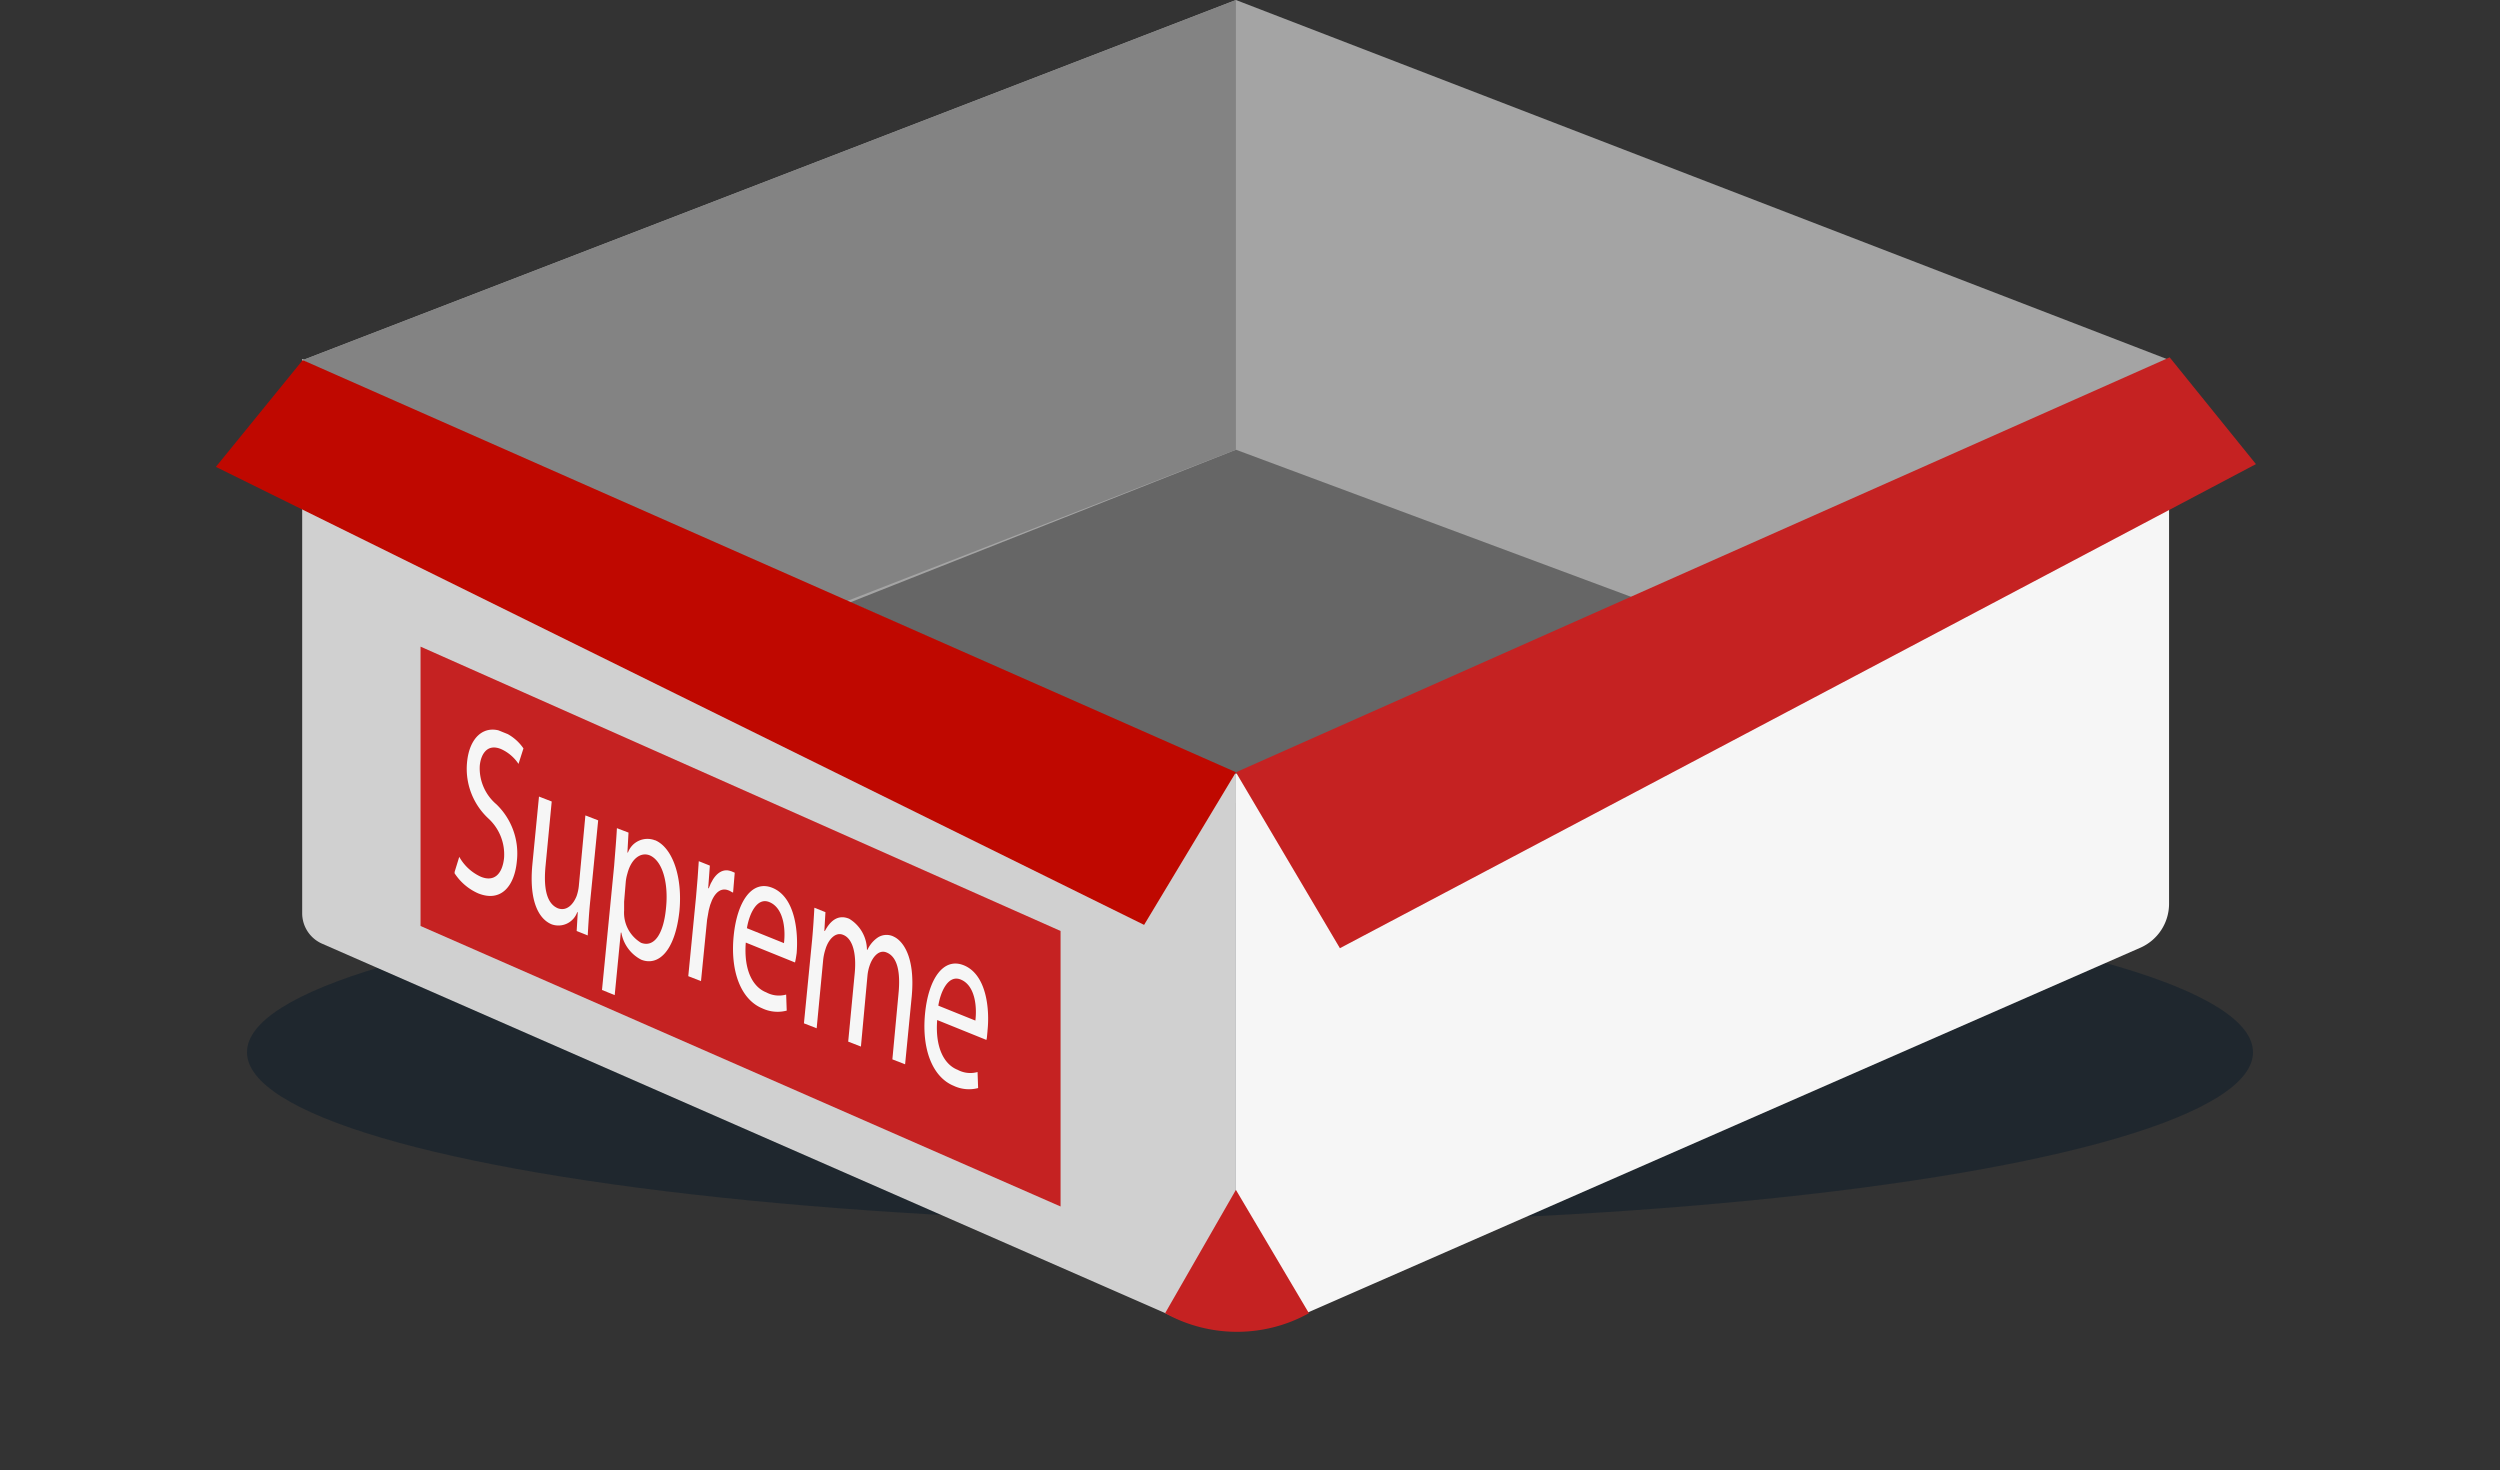 <svg xmlns="http://www.w3.org/2000/svg" xmlns:xlink="http://www.w3.org/1999/xlink" width="151.83" height="89.293" viewBox="0 0 151.83 89.293">
  <rect x="0" y="0" width="151.83" height="89.293" fill="#333333" stroke="none"/>
  <defs>
    <clipPath id="clip-path">
      <path id="Path_550" data-name="Path 550" d="M108.7,265.432l1.209-12.732,32.049,12.934L140.749,278.4Z" transform="translate(-108.7 -252.7)"/>
    </clipPath>
  </defs>
  <g id="Group_197" data-name="Group 197" transform="translate(13.111)">
    <ellipse id="Ellipse_21" data-name="Ellipse 21" cx="60.915" cy="10.389" rx="60.915" ry="10.389" transform="translate(1.889 53.515)" fill="#041627" opacity="0.41"/>
    <g id="Group_196" data-name="Group 196">
      <path id="Path_535" data-name="Path 535" d="M195.582,144.67l-56.708,25.767L82.2,144.67l56.674-21.87Z" transform="translate(-76.926 -122.8)" fill="#a4a4a4"/>
      <path id="Path_536" data-name="Path 536" d="M199.369,204.1l29.6,11.019-28.555,10.918L173.3,214.414Z" transform="translate(-137.421 -176.788)" fill="#666"/>
      <path id="Path_537" data-name="Path 537" d="M138.808,212.9V243.87a2.394,2.394,0,0,1-3.359,2.184L83.309,223.209a2.02,2.02,0,0,1-1.209-1.848V187.7Z" transform="translate(-76.859 -165.897)" fill="#d0d0d0"/>
      <path id="Path_538" data-name="Path 538" d="M142.369,256.968V273.7L103.5,256.665V239.7Z" transform="translate(-91.07 -200.428)" fill="#c52222"/>
      <path id="Path_539" data-name="Path 539" d="M250.9,212.83V243.8a2.394,2.394,0,0,0,3.359,2.184l51.6-22.609a2.916,2.916,0,0,0,1.713-2.654V187.6Z" transform="translate(-188.952 -165.831)" fill="#f6f6f6"/>
      <path id="Path_540" data-name="Path 540" d="M307.608,187.4l5.241,6.484-55.633,29.4L250.9,212.6Z" transform="translate(-188.952 -165.698)" fill="#c52222"/>
      <path id="Path_541" data-name="Path 541" d="M138.874,122.8v27.312l-28.32,11.019L82.2,144.67Z" transform="translate(-76.926 -122.8)" fill="#838383"/>
      <path id="Path_542" data-name="Path 542" d="M71.774,187.9,66.5,194.384,122.872,222.2l5.577-9.272Z" transform="translate(-66.5 -166.03)" fill="#bf0800"/>
      <g id="Group_159" data-name="Group 159" transform="translate(14.177 43.639)">
        <g id="Group_158" data-name="Group 158">
          <g id="Group_157" data-name="Group 157" clip-path="url(#clip-path)">
            <path id="Path_543" data-name="Path 543" d="M112.556,254.836c-1.142-.47-2.049.336-2.184,1.881a4.118,4.118,0,0,0,1.31,3.393,2.962,2.962,0,0,1,.941,2.385c-.1.974-.6,1.478-1.411,1.142a2.847,2.847,0,0,1-1.31-1.209l-.3.974a3.292,3.292,0,0,0,1.445,1.243c1.411.571,2.217-.47,2.352-1.948a4.14,4.14,0,0,0-1.243-3.46,2.867,2.867,0,0,1-1.008-2.352c.067-.672.437-1.344,1.277-1.008a2.5,2.5,0,0,1,1.075.907l.3-.941a2.8,2.8,0,0,0-1.243-1.008" transform="translate(-109.298 -254.03)" fill="#f6f6f6"/>
            <path id="Path_544" data-name="Path 544" d="M127.61,268.245l-.773-.3-.4,4.3a2.7,2.7,0,0,1-.134.6c-.2.5-.6.941-1.142.739-.705-.3-.873-1.277-.739-2.62l.37-3.863-.773-.3-.4,4.1c-.235,2.452.5,3.393,1.176,3.662a1.211,1.211,0,0,0,1.545-.739h.034l-.067,1.142.672.269c.034-.571.067-1.209.134-1.915l.5-5.073" transform="translate(-118.573 -262.063)" fill="#f6f6f6"/>
            <path id="Path_545" data-name="Path 545" d="M138.652,279.454a2.123,2.123,0,0,1-1.008-1.948v-.537l.1-1.209a2.677,2.677,0,0,1,.1-.5c.235-.907.806-1.31,1.344-1.109.806.336,1.142,1.713,1.008,3.124-.134,1.613-.706,2.52-1.545,2.184m.873-6.215a1.26,1.26,0,0,0-1.646.739h-.034l.067-1.209-.705-.269c-.034.672-.1,1.411-.168,2.284l-.739,7.559.773.3.37-3.8h.034a2.291,2.291,0,0,0,1.209,1.646c1.008.4,2.049-.47,2.318-2.956.2-2.116-.437-3.863-1.478-4.3" transform="translate(-127.028 -265.848)" fill="#f6f6f6"/>
            <path id="Path_546" data-name="Path 546" d="M154.487,279.1c-.538-.2-1.041.2-1.344,1.041h-.034l.1-1.377-.672-.269c-.034.672-.1,1.377-.168,2.184l-.47,4.8.773.3.37-3.729c.034-.2.067-.4.1-.571.2-.907.638-1.444,1.209-1.209.1.034.168.1.269.134l.1-1.209c-.1-.034-.134-.067-.235-.1" transform="translate(-137.387 -269.833)" fill="#f6f6f6"/>
            <path id="Path_547" data-name="Path 547" d="M160.834,285.543c.134-.84.6-1.915,1.377-1.579.873.37.974,1.68.873,2.486l-2.251-.907m1.545-2.452c-1.243-.5-2.15.84-2.352,2.956s.437,3.83,1.747,4.367a2.172,2.172,0,0,0,1.478.134l-.034-.974a1.619,1.619,0,0,1-1.209-.134c-.773-.3-1.377-1.277-1.243-3.024l2.99,1.209c.034-.134.067-.336.1-.571.1-1.243-.067-3.393-1.478-3.964" transform="translate(-142.76 -272.811)" fill="#f6f6f6"/>
            <path id="Path_548" data-name="Path 548" d="M178.242,288.647a.974.974,0,0,0-1.008.1,1.8,1.8,0,0,0-.571.706h-.034a2.222,2.222,0,0,0-1.075-1.881c-.705-.3-1.176.168-1.478.739h-.034l.067-1.142-.672-.269c-.034.6-.067,1.176-.134,1.915l-.5,5.106.773.3.4-4.2a3.2,3.2,0,0,1,.134-.6c.168-.571.6-1.075,1.075-.873.6.235.806,1.176.706,2.284l-.4,4.2.773.3.4-4.334a2.694,2.694,0,0,1,.134-.6c.2-.571.6-.974,1.041-.773.638.269.84,1.176.705,2.52l-.37,3.964.773.3.4-4.1c.235-2.486-.571-3.427-1.109-3.662" transform="translate(-151.266 -275.411)" fill="#f6f6f6"/>
            <path id="Path_549" data-name="Path 549" d="M195.434,299.543c.134-.84.6-1.915,1.377-1.579.873.37.974,1.68.873,2.486l-2.251-.907m1.545-2.452c-1.243-.5-2.15.84-2.352,2.956s.437,3.83,1.747,4.367a2.172,2.172,0,0,0,1.478.134l-.034-.974a1.619,1.619,0,0,1-1.209-.134c-.773-.3-1.377-1.277-1.243-3.024l2.99,1.209a2.411,2.411,0,0,0,.067-.571c.134-1.243-.034-3.393-1.445-3.964" transform="translate(-165.736 -282.107)" fill="#f6f6f6"/>
          </g>
        </g>
      </g>
      <path id="Path_551" data-name="Path 551" d="M238.1,345.392a9.007,9.007,0,0,0,8.735,0L242.4,337.9Z" transform="translate(-180.452 -265.638)" fill="#c52222"/>
    </g>
  </g>
</svg>
